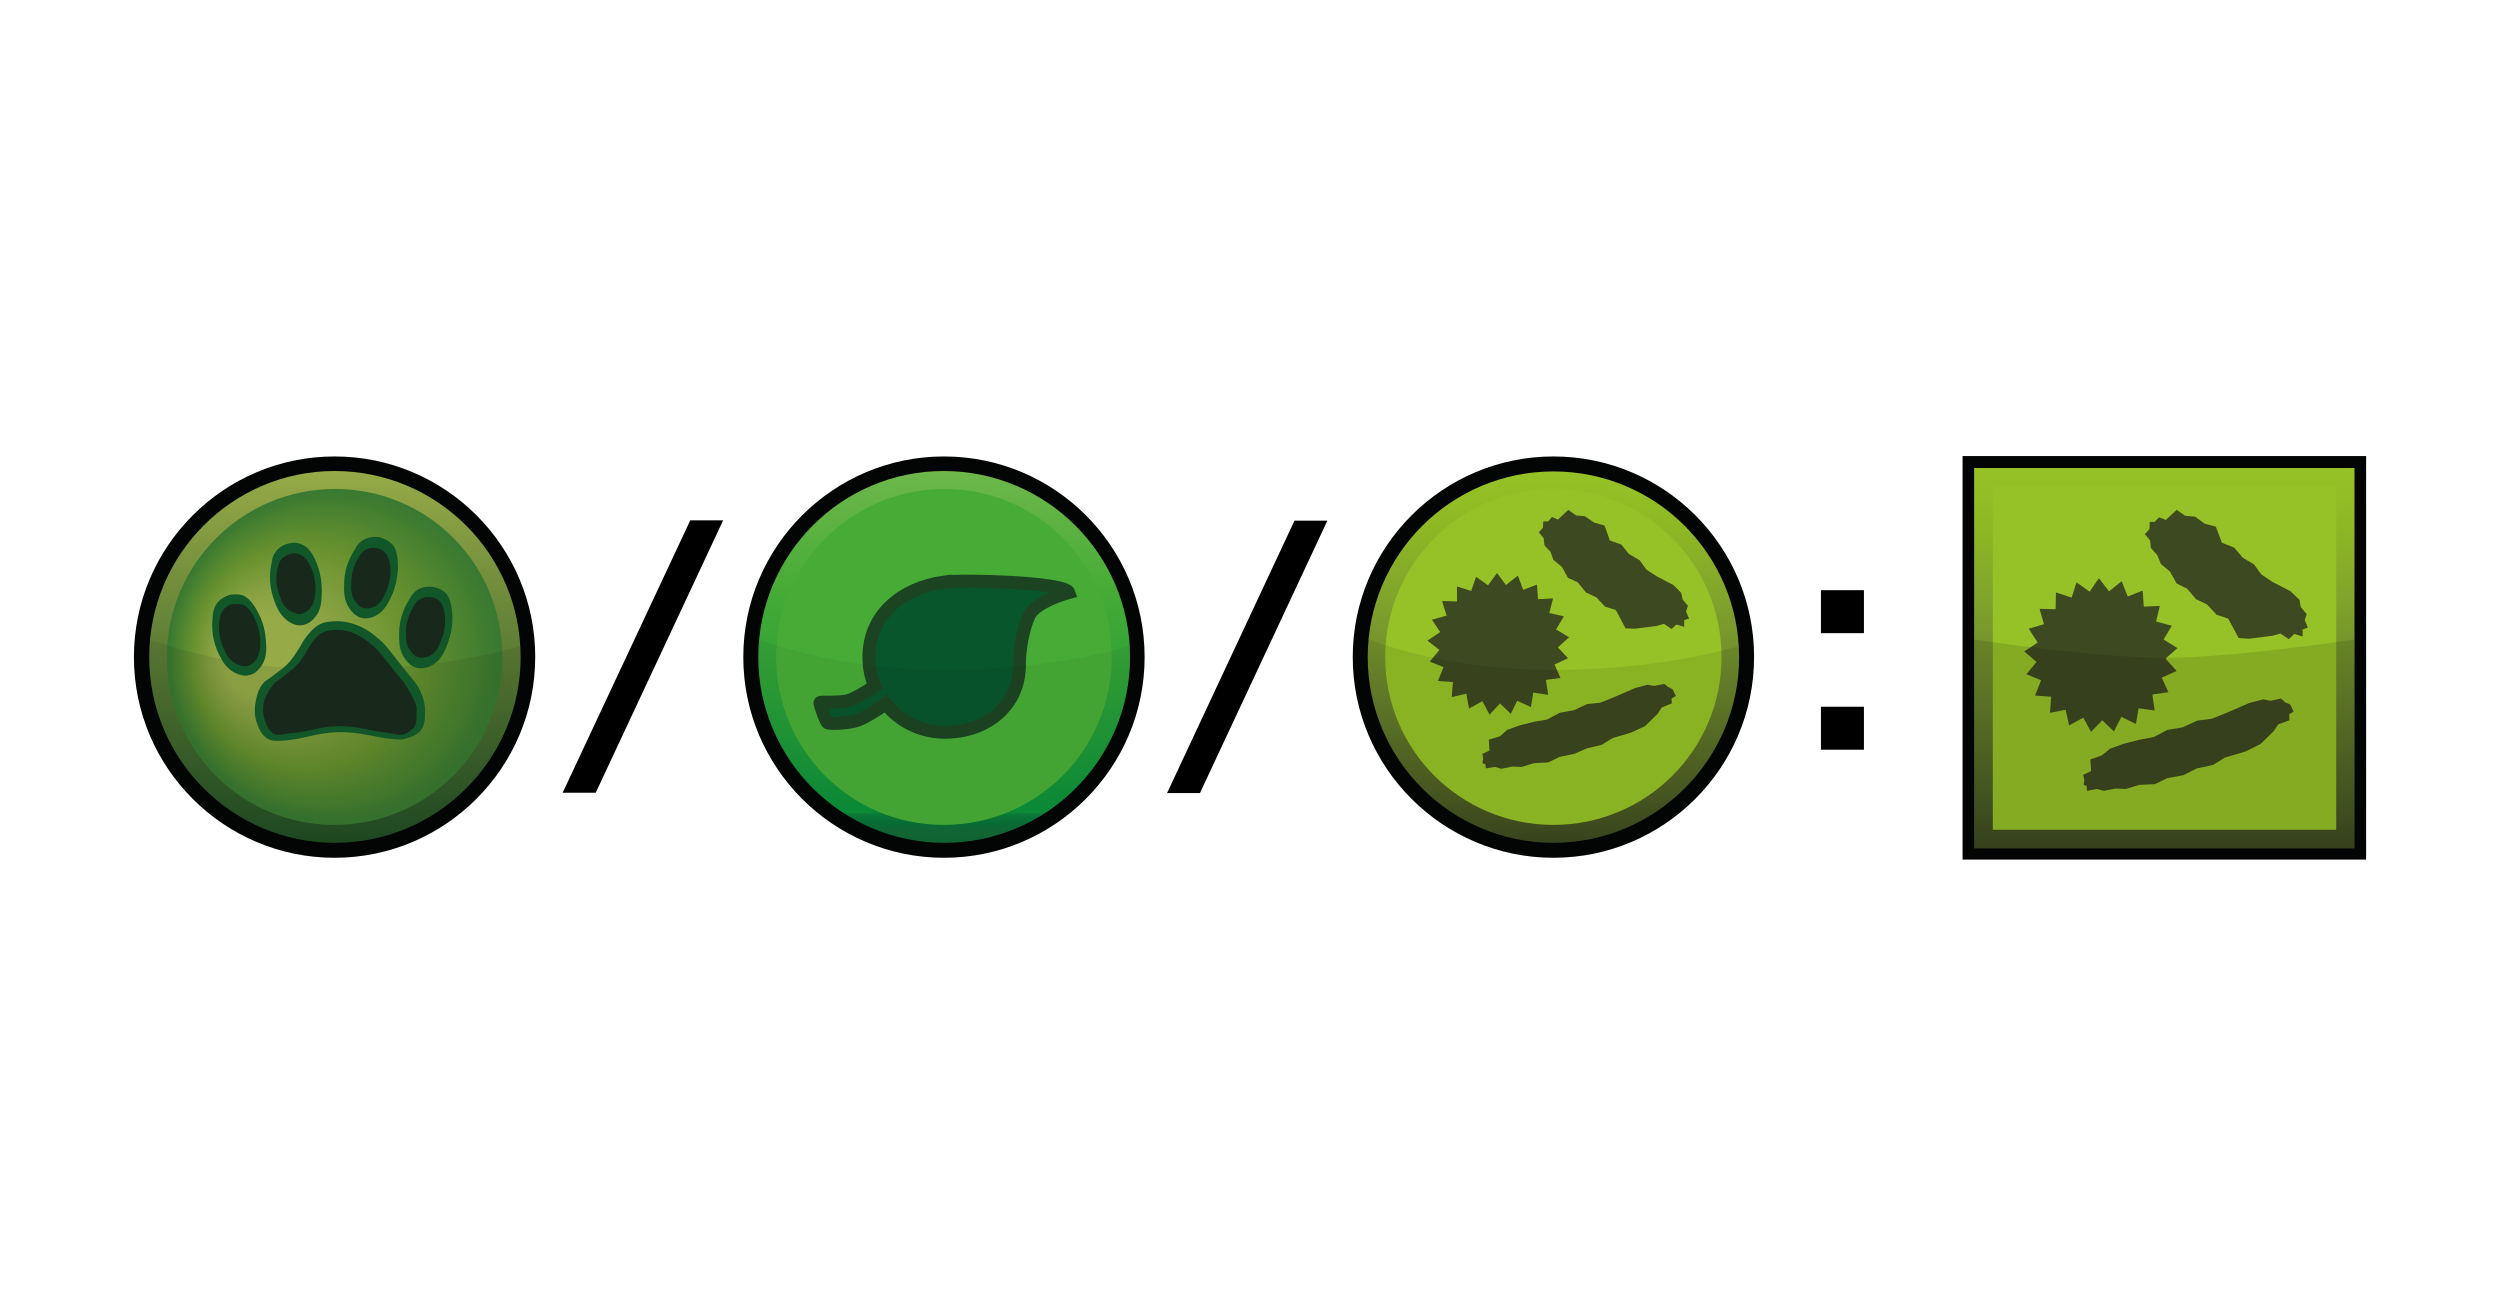<?xml version="1.0" encoding="UTF-8"?><svg id="a" xmlns="http://www.w3.org/2000/svg" xmlns:xlink="http://www.w3.org/1999/xlink" viewBox="0 0 720 378.91"><defs><style>.r{fill:url(#p);}.s,.t,.u,.v{fill:#030404;}.w{fill:#07562c;stroke:#1d4422;stroke-miterlimit:10;stroke-width:3.72px;}.t{opacity:.05;}.t,.u,.v{isolation:isolate;}.x{fill:url(#g);}.y{fill:#18291b;}.u{opacity:.08;}.z{fill:#3d4920;}.aa{fill:url(#o);}.ab{fill:#96c227;}.ac{fill:url(#c);}.ad{fill:rgba(255,255,255,0);opacity:0;}.ae{fill:#46ac36;}.af{fill:#115729;}.ag{fill:url(#k);}.v{opacity:.12;}</style><linearGradient id="c" x1="-415.94" y1="1406.4" x2="-338.46" y2="1328.93" gradientTransform="translate(-77.04 -1044.25) rotate(-45)" gradientUnits="userSpaceOnUse"><stop offset="0" stop-color="#3d4920"/><stop offset=".14" stop-color="#4b5e24"/><stop offset=".42" stop-color="#69852b"/><stop offset=".66" stop-color="#81a42c"/><stop offset=".86" stop-color="#8fb923"/><stop offset="1" stop-color="#96c227"/></linearGradient><linearGradient id="g" x1="447.38" y1="-133.88" x2="447.38" y2="-26.92" gradientTransform="translate(0 108.84) scale(1 -1)" gradientUnits="userSpaceOnUse"><stop offset="0" stop-color="#3d4920"/><stop offset=".14" stop-color="#4d5e23"/><stop offset=".42" stop-color="#69852b"/><stop offset=".66" stop-color="#81a42c"/><stop offset=".86" stop-color="#8fb923"/><stop offset="1" stop-color="#96c227"/></linearGradient><linearGradient id="k" x1="271.92" y1="851.44" x2="271.92" y2="744.36" gradientTransform="translate(0 -608.71)" gradientUnits="userSpaceOnUse"><stop offset="0" stop-color="#0f6936"/><stop offset=".03" stop-color="#126a36"/><stop offset=".05" stop-color="#087038"/><stop offset=".07" stop-color="#097939"/><stop offset=".08" stop-color="#0b8439"/><stop offset=".08" stop-color="#0a9039"/><stop offset=".12" stop-color="#0f9039"/><stop offset=".68" stop-color="#46ac36"/><stop offset="1" stop-color="#6eb74b"/></linearGradient><linearGradient id="o" x1="96.46" y1="-133.88" x2="96.46" y2="-26.8" gradientTransform="translate(0 108.84) scale(1 -1)" gradientUnits="userSpaceOnUse"><stop offset="0" stop-color="#204d23"/><stop offset="1" stop-color="#96aa47"/></linearGradient><radialGradient id="p" cx="96.19" cy="-80.1" fx="69.34" fy="-80.1" r="47.74" gradientTransform="translate(0 108.84) scale(1 -1)" gradientUnits="userSpaceOnUse"><stop offset=".24" stop-color="#96aa47"/><stop offset=".39" stop-color="#89a242"/><stop offset=".67" stop-color="#67912e"/><stop offset="1" stop-color="#397931"/></radialGradient></defs><rect class="ad" width="720" height="378.91"/><g><g id="b"><rect class="s" x="565.22" y="131.34" width="116.22" height="116.22"/><rect class="ac" x="568.55" y="134.78" width="109.55" height="109.55"/><rect class="ab" x="573.93" y="140.07" width="98.9" height="98.9"/><g id="d"><polygon class="z" points="624.51 199.36 619.89 200.01 620.53 204.62 615.91 203.98 615.15 208.51 610.96 206.46 608.79 210.65 605.47 207.43 602.23 210.76 599.97 206.68 595.89 208.93 594.91 204.41 590.4 205.28 590.72 200.65 586.1 200.33 587.82 195.91 583.61 194.19 586.53 190.64 582.97 187.62 586.85 185.05 584.27 181.07 588.67 179.78 587.39 175.35 592.02 175.46 592.11 170.62 596.64 172.12 598.03 167.71 601.8 170.41 604.49 166.53 607.4 170.3 611.05 167.39 612.78 171.8 617.09 170.09 617.41 174.71 622.03 174.5 620.96 179.01 625.47 180.21 623.11 184.18 627.1 186.66 623.65 189.68 626.88 193.23 622.58 195.16 624.51 199.36"/><polygon class="z" points="664.65 180.73 663.15 181.28 663.15 183.32 660.78 182.57 659.16 184.07 656.79 182.46 654.42 183.1 647.65 183.96 644.74 183.75 641.72 178.16 638.4 177.07 635.6 174.07 632.47 172.57 629.9 169.55 626.88 168.05 624.95 164.59 622.35 162.45 621.28 159.87 619.46 157.81 619.23 155.66 617.73 153.83 619.03 152.43 619.12 150.29 620.53 150.29 621.82 148.99 623.76 149.74 626.88 146.84 629.35 148.56 632.16 148.78 634.95 150.82 638.17 151.68 639.9 156.31 643.45 157.71 645.92 160.62 649.16 162.55 651.3 165.46 654.53 167.62 659.7 170.3 662.28 172.78 662.6 174.82 664.33 176.87 663.78 178.59 664.65 180.73"/><polygon class="z" points="659.6 202.9 659.91 203.55 660.55 204.96 659.27 205.71 659.38 207.43 656.15 208.61 654.85 210.54 650.98 214.32 646.58 216.47 640.76 218.18 637.32 220.33 632.68 221.3 628.82 223.25 624.18 224.11 620.64 225.83 616.11 226.04 612.24 227.22 609.22 227.11 605.9 227.76 603.85 227.22 601.05 227.76 600.95 226.36 600.09 226.04 600.29 224.65 599.97 223.14 602.23 222.07 602.02 218.72 605.35 217.54 607.72 215.61 611.6 214.21 616.22 213.03 620.32 212.26 624.18 210.22 628.6 209.47 632.79 207.54 636.99 207 641.29 205.28 647.76 202.47 651.85 201.4 653.89 201.83 656.91 201.18 658.09 202.26 659.6 202.9"/></g><path id="e" class="v" d="M678.1,244.22h-109.55v-60.04s34.44,5.27,54.67,5.27,54.77-5.27,54.77-5.27l.11,60.05h0Z"/></g><path d="M524.43,182.35v-12.38h12.38v12.38h-12.38Zm0,33.57v-12.38h12.38v12.38h-12.38Z"/><g id="f"><path class="s" d="M505.17,189.25c0,31.85-25.93,57.79-57.79,57.79s-57.79-25.93-57.79-57.79,25.94-57.79,57.8-57.79,57.79,25.83,57.79,57.79h-.01Z"/><path class="x" d="M500.86,189.25c0,29.49-24,53.48-53.48,53.48s-53.48-24-53.48-53.48,24-53.48,53.48-53.48,53.48,23.89,53.48,53.48Z"/><path class="ab" d="M495.8,189.25c0,26.69-21.63,48.32-48.43,48.32s-48.43-21.63-48.43-48.32,21.63-48.43,48.43-48.43,48.43,21.74,48.43,48.43Z"/><g id="h"><polygon class="z" points="449.42 195.26 445.23 195.8 445.88 200.11 441.58 199.47 440.92 203.65 436.95 201.83 435.11 205.59 431.99 202.58 428.98 205.82 426.93 201.93 423.07 204.09 422.3 199.79 418.11 200.76 418.43 196.44 414.12 196.12 415.74 192.14 411.77 190.53 414.55 187.19 411.11 184.5 414.77 182.03 412.4 178.48 416.61 177.3 415.32 173.09 419.61 173.21 419.61 168.91 423.71 170.19 425.11 166.1 428.55 168.57 431.14 165.03 433.71 168.48 437.15 165.78 438.67 169.87 442.64 168.37 442.96 172.57 447.27 172.34 446.2 176.55 450.39 177.51 448.14 181.28 451.9 183.53 448.67 186.44 451.58 189.57 447.71 191.39 449.42 195.26"/><polygon class="z" points="486.45 178.16 485.05 178.59 485.05 180.53 482.79 179.87 481.39 181.16 479.24 179.66 476.98 180.3 470.74 181.07 468.15 180.96 465.36 175.68 462.24 174.71 459.76 172.03 456.74 170.62 454.38 167.71 451.58 166.43 449.86 163.3 447.39 161.26 446.52 158.89 444.8 157.06 444.58 155.01 443.18 153.3 444.36 152 444.48 150.17 445.88 150.17 446.96 148.89 448.67 149.64 451.68 146.84 453.95 148.46 456.42 148.67 459.11 150.49 462.12 151.37 463.64 155.66 466.96 156.84 469.11 159.54 472.24 161.37 474.17 164.05 477.18 166 481.92 168.48 484.18 170.73 484.61 172.66 486.12 174.5 485.58 176.12 486.45 178.16"/><polygon class="z" points="481.71 198.5 482.04 199.15 482.67 200.43 481.39 201.18 481.49 202.58 478.58 203.76 477.4 205.59 473.74 209.15 469.77 210.97 464.39 212.59 461.27 214.53 457.07 215.5 453.4 217.11 449.21 217.97 445.88 219.58 441.79 219.8 438.24 220.87 435.43 220.78 432.42 221.41 430.49 220.87 427.9 221.3 427.8 220.12 426.93 219.8 427.15 218.51 426.93 217.11 428.98 216.15 428.77 213.03 431.99 212.05 434.04 210.22 437.58 208.93 441.79 207.86 445.55 207.22 449.21 205.28 453.3 204.53 457.07 202.79 460.95 202.36 464.92 200.76 470.85 198.18 474.49 197.21 476.43 197.53 479.35 196.98 480.42 197.84 481.71 198.5"/></g><path id="i" class="u" d="M500.86,189.25c0-1.08,0-2.15-.11-3.12-10.76,3.01-29.38,6.78-53.38,6.78s-42.08-4.73-53.27-8.72c-.22,1.72-.32,3.34-.32,5.06,0,29.49,24,53.48,53.48,53.48s53.59-24,53.59-53.48h0Z"/></g><path d="M336.11,228.41l36.7-78.45h9.47l-36.7,78.45h-9.47Z"/><g id="j"><path class="s" d="M329.65,189.25c0,31.85-25.93,57.79-57.79,57.79s-57.79-25.93-57.79-57.79,25.94-57.79,57.79-57.79,57.79,25.83,57.79,57.79Z"/><path class="ag" d="M325.46,189.25c0,29.49-24,53.48-53.48,53.48s-53.59-24-53.59-53.48,23.89-53.6,53.37-53.6,53.7,23.89,53.7,53.59h0Z"/><path class="ae" d="M320.18,189.25c0,26.69-21.63,48.32-48.43,48.32s-48.21-21.74-48.21-48.32,21.63-48.43,48.43-48.43,48.21,21.63,48.21,48.43Z"/><path id="l" class="w" d="M271.87,167.62c-12.27,1.72-21.63,9.58-21.63,21.63,0,3.01,.54,5.81,1.72,8.29-2.26,1.61-5.49,3.44-7.21,4.09-2.91,.97-8.5,.32-8.61,.75s1.72,5.6,2.26,5.81c.54,.32,5.81,.22,8.61-.75,2.04-.75,5.92-3.12,8.07-4.73,3.87,4.95,10.12,8.18,17,8.18,11.94,0,21.52-7.53,21.52-19.48,0-4.63,1.08-10.44,2.8-14.1,1.83-4.09,11.41-6.67,11.41-6.67-1.08-3.01-30.99-3.77-35.94-3.01h0Z"/><path id="m" class="t" d="M325.46,189.25c0-1.08,0-2.15-.11-3.12-10.76,3.01-29.38,6.78-53.38,6.78s-42.08-4.73-53.27-8.72c-.22,1.72-.32,3.34-.32,5.06,0,29.49,24,53.48,53.48,53.48s53.48-24,53.59-53.48h.01Z"/></g><path d="M162,228.41l36.8-78.56h9.47l-36.7,78.45h-9.58v.11h.01Z"/><g id="n"><path class="s" d="M154.14,189.25c0,31.85-25.93,57.79-57.79,57.79s-57.78-25.94-57.78-57.79,25.93-57.79,57.79-57.79,57.79,25.83,57.79,57.79h-.01Z"/><path class="aa" d="M149.94,189.25c0,29.49-24,53.48-53.48,53.48s-53.49-24-53.49-53.48,23.89-53.6,53.38-53.6,53.59,23.89,53.59,53.59h0Z"/><path class="r" d="M144.68,189.25c0,26.69-21.63,48.32-48.43,48.32s-48.21-21.74-48.21-48.32,21.63-48.43,48.43-48.43,48.21,21.63,48.21,48.43h0Z"/><path id="q" class="u" d="M149.94,189.25c0-1.08,0-2.15-.11-3.12-10.76,3.01-29.38,6.78-53.38,6.78s-42.07-4.74-53.26-8.72c-.22,1.72-.32,3.34-.32,5.06,0,29.49,24,53.48,53.48,53.48s53.59-24,53.59-53.48h0Z"/><path class="af" d="M83.87,156.41c-.32,0-3.01,.32-4.52,2.58-.65,.86-.97,1.83-1.08,2.8-.43,2.04-1.08,5.81,.43,10.33,.75,2.15,1.61,4.73,3.98,6.56,.75,.54,2.26,1.61,4.2,1.4,2.15-.22,3.44-1.83,3.87-2.37,1.83-2.15,1.83-4.63,1.94-7.32,0-1.29,0-5.27-2.04-9.47-1.4-2.8-2.58-3.55-3.12-3.77-1.61-1.08-3.23-.86-3.66-.75h0Z"/><path class="af" d="M109.58,154.8c-.32-.11-2.91-.65-5.17,.86-.86,.54-1.51,1.29-2.04,2.26-1.08,1.83-3.12,4.95-3.23,9.79-.11,2.37-.22,5.06,1.51,7.53,.54,.75,1.61,2.26,3.44,2.69,2.04,.54,3.87-.43,4.52-.86,2.37-1.4,3.44-3.77,4.52-6.24,.43-1.18,1.83-4.95,1.4-9.58-.32-3.12-1.18-4.2-1.72-4.63-1.29-1.29-2.8-1.61-3.23-1.83h0Z"/><path class="af" d="M66.44,171.26c-.32,.11-2.91,.65-4.3,3.01-.54,.97-.75,1.83-.86,2.91-.22,2.04-.54,5.81,1.29,10.22,.97,2.04,1.94,4.52,4.63,6.13,.86,.43,2.37,1.29,4.3,.97,2.15-.32,3.23-2.04,3.77-2.69,1.61-2.37,1.51-4.84,1.29-7.53-.11-1.29-.43-5.17-3.01-9.25-1.61-2.58-2.91-3.23-3.55-3.55-1.61-.54-3.01-.22-3.55-.22h-.01Z"/><path class="af" d="M125.08,169.12c-.32-.11-2.91-.65-5.17,.97-.86,.65-1.4,1.4-1.94,2.37-1.08,1.83-3.01,5.06-3.01,9.9,0,2.37-.11,5.06,1.72,7.43,.54,.75,1.72,2.26,3.55,2.58,2.04,.43,3.77-.54,4.52-.97,2.37-1.4,3.34-3.87,4.3-6.35,.43-1.18,1.72-4.95,1.08-9.58-.43-3.12-1.29-4.2-1.72-4.63-1.29-1.29-2.8-1.61-3.34-1.72h0Z"/><path class="y" d="M124.44,172.03c-.22,0-2.15-.43-3.77,.75-.65,.43-1.08,1.08-1.51,1.72-.75,1.4-2.15,3.77-2.26,7.32,0,1.72-.11,3.77,1.29,5.6,.43,.54,1.18,1.72,2.58,1.94,1.61,.32,2.91-.43,3.34-.65,1.72-1.08,2.37-2.8,3.12-4.73,.43-.97,1.29-3.77,.86-7.21-.32-2.26-1.08-3.12-1.29-3.44-.86-.97-1.94-1.29-2.37-1.29h.01Z"/><path class="y" d="M108.83,157.92c-.22-.11-2.15-.43-3.77,.54-.65,.43-1.08,.97-1.51,1.72-.86,1.29-2.26,3.66-2.37,7.32-.11,1.72-.22,3.77,1.08,5.6,.43,.54,1.08,1.72,2.48,2.04,1.61,.32,2.91-.32,3.34-.54,1.72-1.08,2.48-2.69,3.23-4.52,.43-.97,1.4-3.66,1.08-7.1-.32-2.26-.97-3.12-1.18-3.44-.97-1.29-2.04-1.51-2.37-1.61h-.01Z"/><path class="y" d="M84.2,159.43c-.22,0-2.15,.32-3.34,1.83-.43,.65-.65,1.29-.86,2.04-.32,1.51-.86,4.2,.32,7.64,.54,1.61,1.08,3.55,3.01,4.84,.54,.32,1.72,1.08,3.12,1.08,1.61-.22,2.48-1.29,2.91-1.72,1.29-1.61,1.4-3.44,1.51-5.38,0-.97,0-3.87-1.61-6.99-1.08-2.04-1.94-2.58-2.37-2.8-1.18-.65-2.26-.65-2.69-.54h0Z"/><path class="y" d="M67.09,173.96c-.22,0-2.26,.43-3.23,2.37-.43,.75-.54,1.4-.65,2.26-.22,1.61-.43,4.52,1.08,7.86,.65,1.61,1.51,3.55,3.55,4.63,.65,.32,1.83,.97,3.23,.75,1.61-.32,2.48-1.61,2.8-2.04,1.18-1.83,1.08-3.77,1.08-5.81-.11-.97-.43-3.98-2.26-7.1-1.18-2.04-2.26-2.48-2.69-2.69-1.4-.43-2.69-.11-2.91-.22h0Z"/><path class="af" d="M96.25,178.91c-1.29,.11-2.69,.11-4.3,.97-1.72,.97-2.8,2.37-3.77,3.55-.86,1.08-.75,1.18-1.94,3.12-1.08,1.72-1.72,2.69-2.69,3.87-1.18,1.4-2.37,2.26-4.52,3.87-2.37,1.83-2.48,1.72-3.12,2.37-1.61,1.83-1.94,3.87-2.26,5.27-.22,1.29-.65,3.77,.43,6.56,.43,1.18,1.29,3.55,3.44,4.52,.86,.32,1.72,.43,3.77,.32,3.44-.22,5.81-.86,7.86-1.29,2.37-.54,4.95-1.08,8.07-1.18,3.77-.11,7.21,.54,8.93,.86,2.04,.32,3.55,.86,6.46,1.08,2.37,.32,3.66,.22,5.06-.32,.86-.32,2.37-.75,3.44-2.04,1.18-1.51,1.29-3.12,1.29-4.73,.11-1.08,.11-3.87-1.51-6.99-.65-1.4-1.18-2.04-3.34-4.63-5.81-7.21-6.03-7.96-8.39-10.01-1.4-1.18-2.8-2.37-4.95-3.44-1.29-.54-4.2-1.94-7.96-1.72h0Z"/><path class="y" d="M96.57,181.39c-1.08,.11-2.37,.11-3.77,.86-1.51,.86-2.37,2.04-3.12,3.12-.75,.97-.65,.97-1.72,2.8-.97,1.51-1.51,2.37-2.37,3.23-1.08,1.18-2.04,1.94-3.87,3.34-2.04,1.61-2.15,1.4-2.8,2.15-1.4,1.61-2.58,3.98-2.91,5.17-.22,1.08-.54,3.12,.32,5.6,.43,1.08,1.08,3.12,3.01,3.87,.75,.32,2.37-.11,4.09-.32,3.01-.22,5.06-.75,6.78-1.08,2.04-.43,4.3-.97,6.99-.97,3.23-.11,6.13,.43,7.75,.75,1.72,.32,3.12,.75,5.49,.97,2.04,.22,4.52,.97,5.7,.65,.75-.22,1.94-.75,3.01-1.94,1.08-1.18,.75-3.87,.86-5.27,.11-.97-.75-3.01-2.37-5.7-.75-1.29-1.08-1.83-2.91-3.98-4.95-6.13-5.27-6.89-7.21-8.61-1.18-.97-2.37-2.04-4.3-3.01-.97-.54-3.44-1.83-6.67-1.61h0l.02-.02Z"/></g></g></svg>